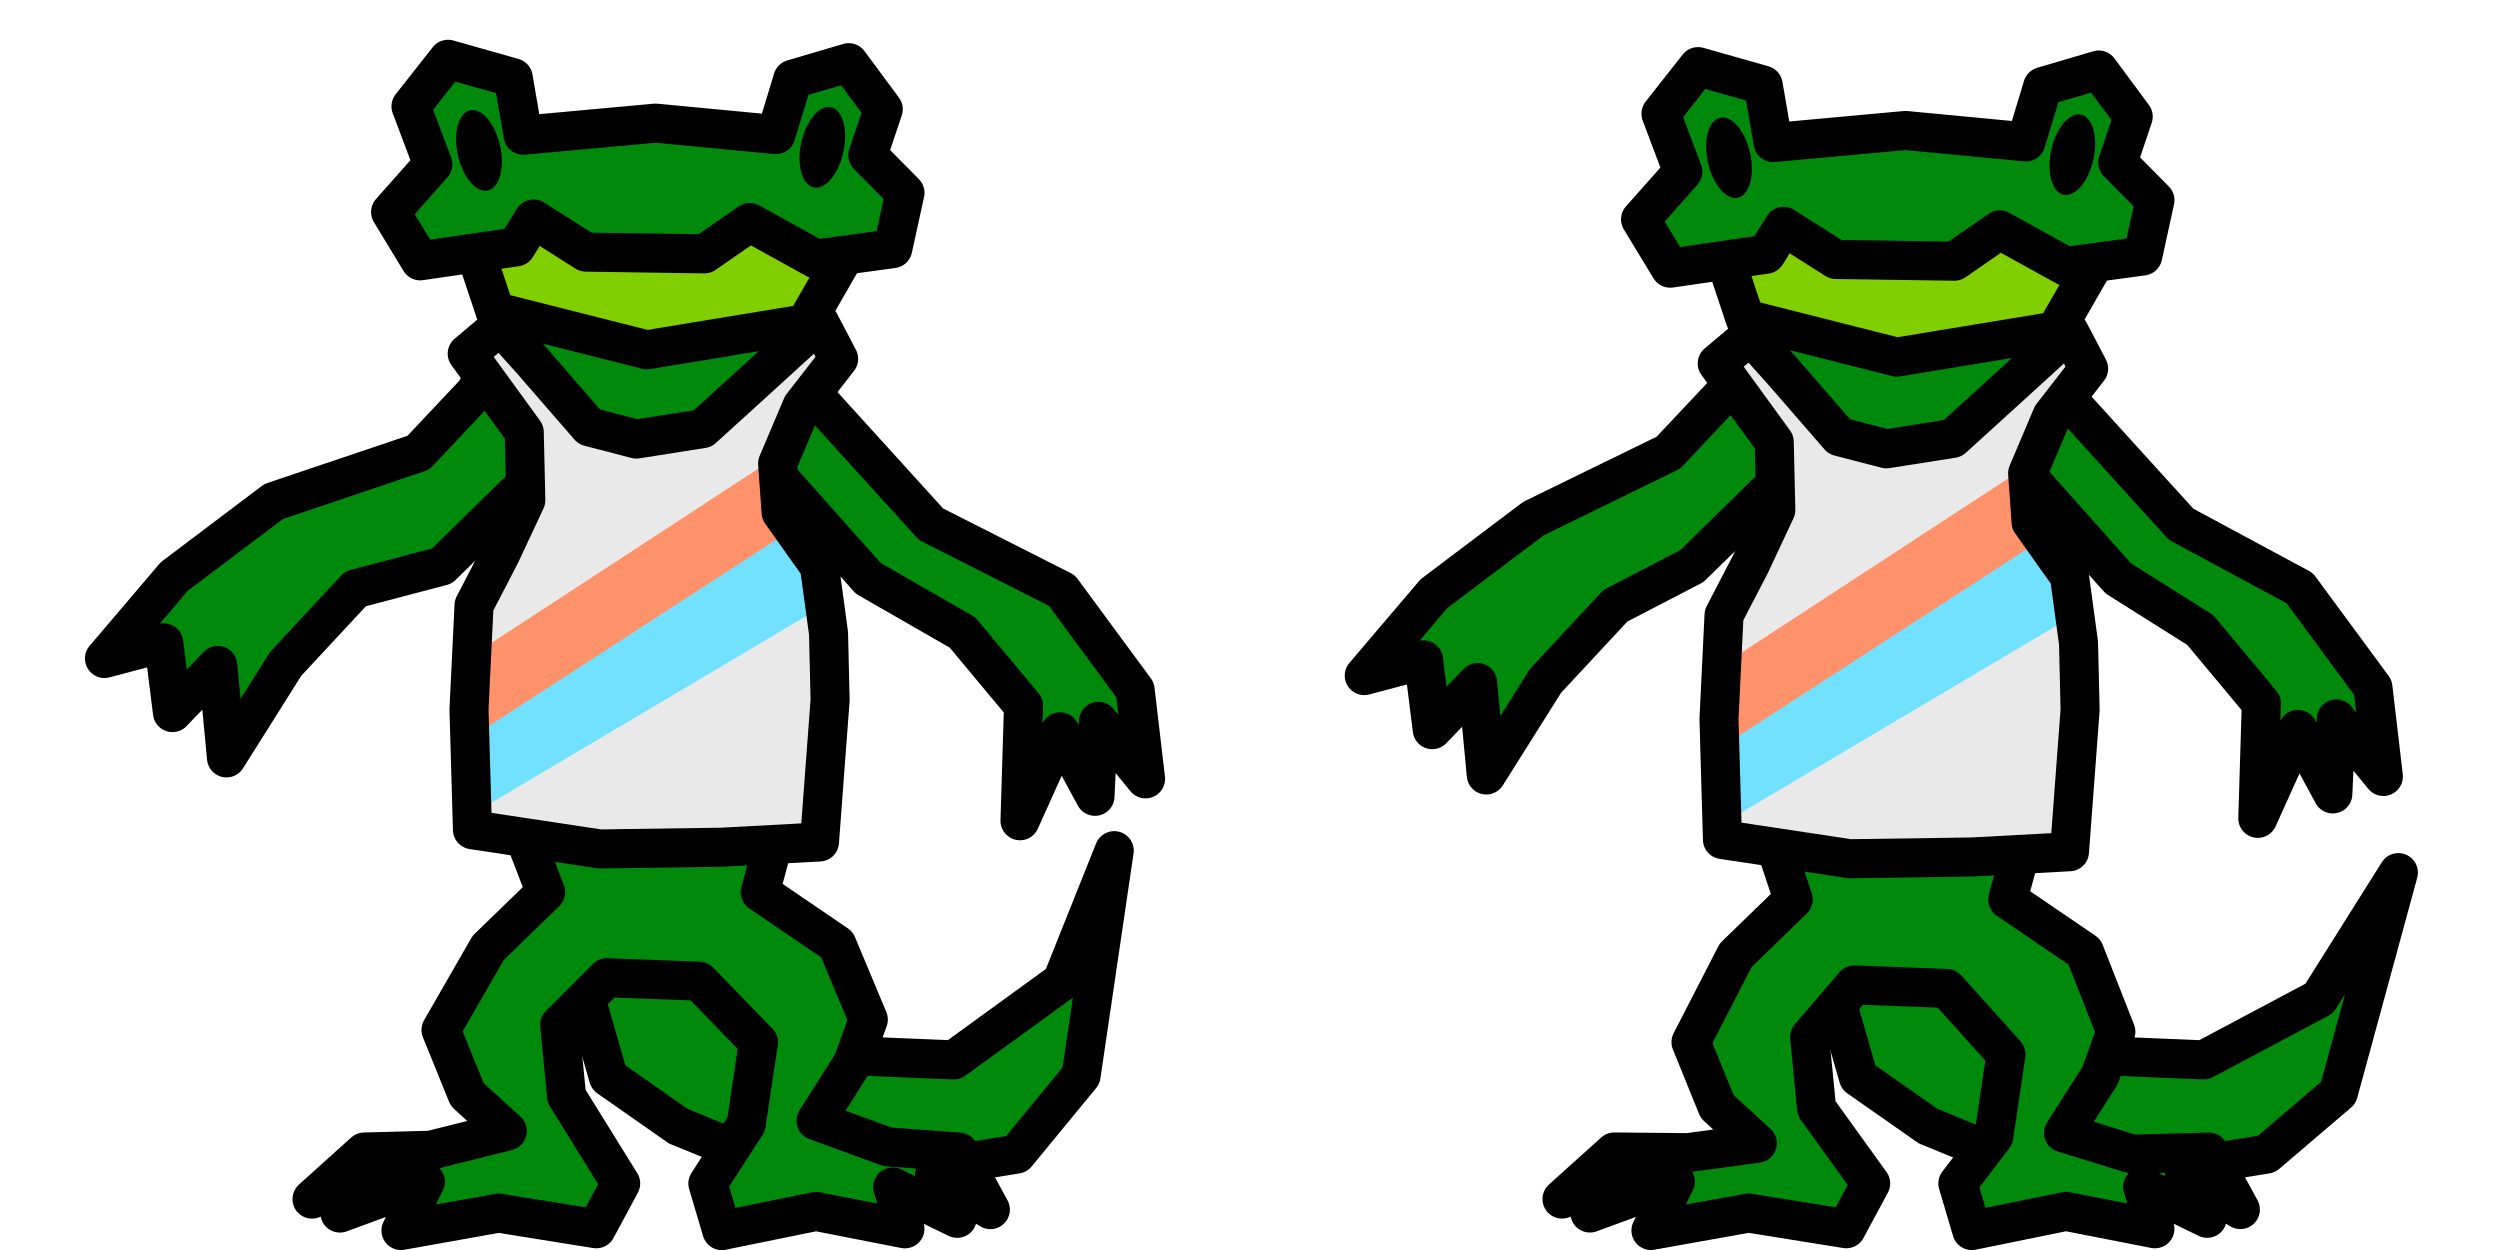 <?xml version="1.0" encoding="UTF-8" standalone="no"?>
<!-- Created with Inkscape (http://www.inkscape.org/) -->

<svg
   xmlns:dc="http://purl.org/dc/elements/1.1/"
   xmlns:cc="http://creativecommons.org/ns#"
   xmlns:rdf="http://www.w3.org/1999/02/22-rdf-syntax-ns#"
   xmlns:svg="http://www.w3.org/2000/svg"
   xmlns="http://www.w3.org/2000/svg"
   xmlns:sodipodi="http://sodipodi.sourceforge.net/DTD/sodipodi-0.dtd"
   xmlns:inkscape="http://www.inkscape.org/namespaces/inkscape"
   width="256"
   height="128"
   viewBox="0 0 67.733 33.867"
   version="1.1"
   id="svg8"
   inkscape:version="0.92.5 (2060ec1f9f, 2020-04-08)"
   sodipodi:docname="alligator.svg"
   inkscape:export-filename="/home/victor/Projects/board-game/data/img/char/alligator.png"
   inkscape:export-xdpi="96"
   inkscape:export-ydpi="96">
  <defs
     id="defs2" />
  <sodipodi:namedview
     id="base"
     pagecolor="#ffffff"
     bordercolor="#666666"
     borderopacity="1.0"
     inkscape:pageopacity="0.0"
     inkscape:pageshadow="2"
     inkscape:zoom="1"
     inkscape:cx="184.84566"
     inkscape:cy="66.114633"
     inkscape:document-units="px"
     inkscape:current-layer="layer1"
     showgrid="false"
     units="px"
     inkscape:pagecheckerboard="true"
     inkscape:showpageshadow="false"
     inkscape:window-width="1920"
     inkscape:window-height="1015"
     inkscape:window-x="0"
     inkscape:window-y="0"
     inkscape:window-maximized="1"
     inkscape:snap-global="false"
     showguides="false" />
  <g
     inkscape:label="Layer 1"
     inkscape:groupmode="layer"
     id="layer1"
     transform="translate(0,-263.133)">
    <path
       style="fill:#00890a;fill-opacity:1;stroke:#000000;stroke-width:1.058;stroke-linecap:round;stroke-linejoin:round;stroke-opacity:1"
       d="m 15.588,289.204 0.898,3.118 1.89,1.323 3.922,1.606 5.244,-0.85 1.748,-2.126 0.898,-6.095 -1.417,3.544 -2.929,2.126 -3.449,-0.142 -1.559,-2.599 z"
       id="path826"
       inkscape:connector-curvature="0" />
    <path
       style="fill:#00890a;fill-opacity:1;stroke:#000000;stroke-width:1.058;stroke-linecap:round;stroke-linejoin:round;stroke-opacity:1"
       d="m 14.406,271.477 -1.559,2.315 -1.512,1.606 -3.922,1.323 -2.693,2.032 -1.89,2.221 1.606,-0.425 0.236,1.89 1.228,-1.276 0.236,2.504 1.606,-2.551 1.89,-2.032 2.339,-0.614 2.013,-1.97 0.317,3.973 -0.463,4.375 0.945,2.457 -1.559,1.512 -1.276,2.221 0.709,1.748 1.087,0.992 -2.079,0.52 -1.795,0.047 -1.417,1.276 1.843,-0.756 -1.087,1.134 2.315,-0.85 -0.661,1.323 2.646,-0.472 2.646,0.425 0.661,-1.228 -1.465,-2.362 -0.189,-1.937 1.276,-1.276 2.504,0.095 1.606,1.654 -0.331,2.221 -1.039,1.606 0.378,1.276 2.551,-0.52 2.41,0.472 -0.331,-1.134 1.748,0.85 -0.614,-1.181 1.512,0.945 -0.85,-1.559 -1.937,-0.142 -1.937,-0.709 0.992,-1.559 0.425,-1.181 -0.85,-2.032 -2.079,-1.417 0.756,-2.835 0.614,-2.74 -0.331,-2.74 -0.425,-2.788 2.315,2.599 2.551,1.465 1.654,1.984 -0.095,3.118 1.087,-2.41 0.945,1.748 0.094,-2.032 1.276,1.559 -0.283,-2.41 -1.984,-2.693 -3.544,-1.795 -3.26,-3.591 -0.756,-2.032 -3.307,-0.898 z"
       id="path824"
       inkscape:connector-curvature="0"
       sodipodi:nodetypes="ccccccccccccccccccccccccccccccccccccccccccccccccccccccccccccccccccccccc" />
    <path
       style="fill:#81cf00;fill-opacity:1;stroke:#000000;stroke-width:1.058;stroke-linecap:round;stroke-linejoin:round;stroke-opacity:1"
       d="m 12.847,269.871 0.567,1.701 4.11,1.039 4.299,-0.709 1.276,-2.221 -4.583,-1.89 -3.496,0.142 z"
       id="path822"
       inkscape:connector-curvature="0" />
    <path
       style="fill:#00890a;fill-opacity:1;stroke:#000000;stroke-width:1.058;stroke-linecap:round;stroke-linejoin:round;stroke-opacity:1"
       d="m 11.727,267.586 -0.592,-1.571 1.004,-1.276 1.766,0.501 0.267,1.557 3.59,-0.328 3.261,0.31 0.455,-1.501 1.518,-0.447 0.934,1.262 -0.419,1.245 1.008,1.02 -0.331,1.512 -2.079,0.283 -1.795,-0.992 -1.228,0.85 -3.213,-0.047 -1.417,-0.898 -0.472,0.756 -2.599,0.378 -0.803,-1.323 z"
       id="path812"
       inkscape:connector-curvature="0"
       sodipodi:nodetypes="cccccccccccccccccccccc" />
    <path
       style="fill:#e9e9e9;fill-opacity:1;stroke:none;stroke-width:1.058;stroke-linecap:round;stroke-linejoin:round;stroke-opacity:1"
       d="m 12.658,272.715 1.512,1.795 0.142,1.843 -0.189,1.465 -1.512,2.079 0.094,2.457 0.094,3.26 3.449,0.52 3.307,-0.047 2.646,-0.142 0.52,-4.11 -0.142,-1.843 -0.378,-1.512 -1.039,-1.465 -0.094,-1.323 0.661,-1.559 0.992,-1.276 -0.52,-0.992 -1.606,1.465 -1.559,1.417 -1.795,0.283 -1.276,-0.331 -1.559,-1.795 -0.85,-0.945 z"
       id="path828"
       inkscape:connector-curvature="0"
       sodipodi:nodetypes="ccccccccccccccccccccccccc" />
    <path
       style="fill:#ff926a;fill-opacity:1;stroke:none;stroke-width:1.058;stroke-linecap:round;stroke-linejoin:round;stroke-opacity:1"
       d="m 12.8,280.889 8.174,-5.339 0.047,1.134 1.039,1.606 -9.308,5.67 z"
       id="path830"
       inkscape:connector-curvature="0" />
    <path
       style="fill:#71e1ff;fill-opacity:1;stroke:none;stroke-width:1.058;stroke-linecap:round;stroke-linejoin:round;stroke-opacity:1"
       d="m 13.036,285.046 9.402,-5.575 -0.425,-1.465 -0.567,-0.52 -8.599,5.575 z"
       id="path834"
       inkscape:connector-curvature="0" />
    <path
       sodipodi:nodetypes="ccccccccccccccccccccccccc"
       inkscape:connector-curvature="0"
       id="path832"
       d="m 12.658,272.715 1.545,2.126 0.043,1.843 -0.685,1.465 -0.718,1.384 -0.137,2.821 0.094,3.26 3.449,0.52 3.307,-0.047 2.646,-0.142 0.288,-3.846 -0.043,-1.81 -0.246,-1.81 -1.039,-1.465 -0.094,-1.323 0.661,-1.559 0.992,-1.276 -0.52,-0.992 -1.606,1.465 -1.559,1.417 -1.795,0.283 -1.276,-0.331 -1.559,-1.795 -0.85,-0.945 z"
       style="fill:none;fill-opacity:1;stroke:#000000;stroke-width:1.058;stroke-linecap:round;stroke-linejoin:round;stroke-opacity:1" />
    <ellipse
       style="fill:#000000;fill-opacity:1;stroke:none;stroke-width:1.058;stroke-linecap:round;stroke-linejoin:round;stroke-opacity:1"
       id="path836"
       cx="-44.967"
       cy="263.716"
       rx="0.585"
       ry="1.111"
       transform="rotate(-12.457)" />
    <ellipse
       transform="rotate(12.258)"
       ry="1.111"
       rx="0.585"
       cy="256.304"
       cx="78.486"
       id="ellipse838"
       style="fill:#000000;fill-opacity:1;stroke:none;stroke-width:1.058;stroke-linecap:round;stroke-linejoin:round;stroke-opacity:1" />
    <path
       inkscape:connector-curvature="0"
       id="path840"
       d="m 49.454,289.204 0.898,3.118 1.89,1.323 3.922,1.606 5.244,-0.85 1.947,-1.663 1.625,-5.963 -2.145,3.411 -3.128,1.663 -3.449,-0.142 -1.559,-2.599 z"
       style="fill:#00890a;fill-opacity:1;stroke:#000000;stroke-width:1.058;stroke-linecap:round;stroke-linejoin:round;stroke-opacity:1"
       sodipodi:nodetypes="cccccccccccc" />
    <path
       sodipodi:nodetypes="ccccccccccccccccccccccccccccccccccccccccccccccccccccccccccccccccccccccc"
       inkscape:connector-curvature="0"
       id="path842"
       d="m 48.273,271.477 -1.559,2.315 -1.512,1.606 -3.657,1.786 -2.693,2.032 -1.89,2.221 1.606,-0.425 0.236,1.89 1.228,-1.276 0.236,2.504 1.606,-2.551 1.89,-2.032 2.074,-1.077 2.013,-1.97 0.317,3.973 -0.463,4.375 0.879,2.655 -1.559,1.512 -1.21,2.353 0.709,1.748 1.087,0.992 -1.88,0.255 -1.994,-0.019 -1.417,1.276 1.843,-0.756 -1.087,1.134 2.315,-0.85 -0.661,1.323 2.646,-0.472 2.646,0.425 0.661,-1.228 -1.465,-2.032 -0.189,-1.937 1.21,-1.408 2.504,0.095 1.606,1.786 -0.331,2.221 -0.973,1.276 0.378,1.276 2.551,-0.52 2.41,0.472 -0.331,-1.134 1.748,0.85 -0.614,-1.181 1.512,0.945 -0.85,-1.559 -2.069,0.057 -1.871,-0.576 0.992,-1.559 0.425,-1.181 -0.85,-2.164 -2.079,-1.417 0.822,-3.033 0.614,-2.74 -0.331,-2.74 -0.425,-2.788 2.315,2.599 2.221,1.399 1.654,1.984 -0.095,3.118 1.087,-2.41 0.945,1.748 0.094,-2.032 1.276,1.559 -0.283,-2.41 -1.984,-2.693 -3.213,-1.729 -3.26,-3.591 -0.756,-2.032 -3.307,-0.898 z"
       style="fill:#00890a;fill-opacity:1;stroke:#000000;stroke-width:1.058;stroke-linecap:round;stroke-linejoin:round;stroke-opacity:1" />
    <path
       inkscape:connector-curvature="0"
       id="path844"
       d="m 46.714,270.069 0.567,1.701 4.11,1.039 4.299,-0.709 1.276,-2.221 -4.583,-1.89 -3.496,0.142 z"
       style="fill:#81cf00;fill-opacity:1;stroke:#000000;stroke-width:1.058;stroke-linecap:round;stroke-linejoin:round;stroke-opacity:1" />
    <path
       sodipodi:nodetypes="cccccccccccccccccccccc"
       inkscape:connector-curvature="0"
       id="path846"
       d="m 45.593,267.785 -0.592,-1.571 1.004,-1.276 1.766,0.501 0.267,1.557 3.59,-0.328 3.261,0.31 0.455,-1.501 1.518,-0.447 0.934,1.262 -0.419,1.245 1.008,1.02 -0.331,1.512 -2.079,0.283 -1.795,-0.992 -1.228,0.85 -3.213,-0.047 -1.417,-0.898 -0.472,0.756 -2.599,0.378 -0.803,-1.323 z"
       style="fill:#00890a;fill-opacity:1;stroke:#000000;stroke-width:1.058;stroke-linecap:round;stroke-linejoin:round;stroke-opacity:1" />
    <path
       sodipodi:nodetypes="ccccccccccccccccccccccccc"
       inkscape:connector-curvature="0"
       id="path848"
       d="m 46.525,272.98 1.512,1.795 0.142,1.843 -0.189,1.465 -1.512,2.079 0.094,2.457 0.094,3.26 3.449,0.52 3.307,-0.047 2.646,-0.142 0.52,-4.11 -0.142,-1.843 -0.378,-1.512 -1.039,-1.465 -0.094,-1.323 0.661,-1.559 0.992,-1.276 -0.52,-0.992 -1.606,1.465 -1.559,1.417 -1.795,0.283 -1.276,-0.331 -1.559,-1.795 -0.85,-0.945 z"
       style="fill:#e9e9e9;fill-opacity:1;stroke:none;stroke-width:1.058;stroke-linecap:round;stroke-linejoin:round;stroke-opacity:1" />
    <path
       inkscape:connector-curvature="0"
       id="path850"
       d="m 46.667,281.153 8.174,-5.339 0.047,1.134 1.039,1.606 -9.308,5.67 z"
       style="fill:#ff926a;fill-opacity:1;stroke:none;stroke-width:1.058;stroke-linecap:round;stroke-linejoin:round;stroke-opacity:1" />
    <path
       inkscape:connector-curvature="0"
       id="path852"
       d="m 46.903,285.311 9.402,-5.575 -0.425,-1.465 -0.567,-0.52 -8.599,5.575 z"
       style="fill:#71e1ff;fill-opacity:1;stroke:none;stroke-width:1.058;stroke-linecap:round;stroke-linejoin:round;stroke-opacity:1" />
    <path
       style="fill:none;fill-opacity:1;stroke:#000000;stroke-width:1.058;stroke-linecap:round;stroke-linejoin:round;stroke-opacity:1"
       d="m 46.525,272.98 1.545,2.126 0.043,1.843 -0.685,1.465 -0.718,1.384 -0.137,2.821 0.094,3.26 3.449,0.52 3.307,-0.047 2.646,-0.142 0.288,-3.846 -0.043,-1.81 -0.246,-1.81 -1.039,-1.465 -0.094,-1.323 0.661,-1.559 0.992,-1.276 -0.52,-0.992 -1.606,1.465 -1.559,1.417 -1.795,0.283 -1.276,-0.331 -1.559,-1.795 -0.85,-0.945 z"
       id="path854"
       inkscape:connector-curvature="0"
       sodipodi:nodetypes="ccccccccccccccccccccccccc" />
    <ellipse
       transform="rotate(-12.457)"
       ry="1.111"
       rx="0.585"
       cy="271.215"
       cx="-11.94"
       id="ellipse856"
       style="fill:#000000;fill-opacity:1;stroke:none;stroke-width:1.058;stroke-linecap:round;stroke-linejoin:round;stroke-opacity:1" />
    <ellipse
       style="fill:#000000;fill-opacity:1;stroke:none;stroke-width:1.058;stroke-linecap:round;stroke-linejoin:round;stroke-opacity:1"
       id="ellipse858"
       cx="111.623"
       cy="249.308"
       rx="0.585"
       ry="1.111"
       transform="rotate(12.258)" />
  </g>
</svg>
